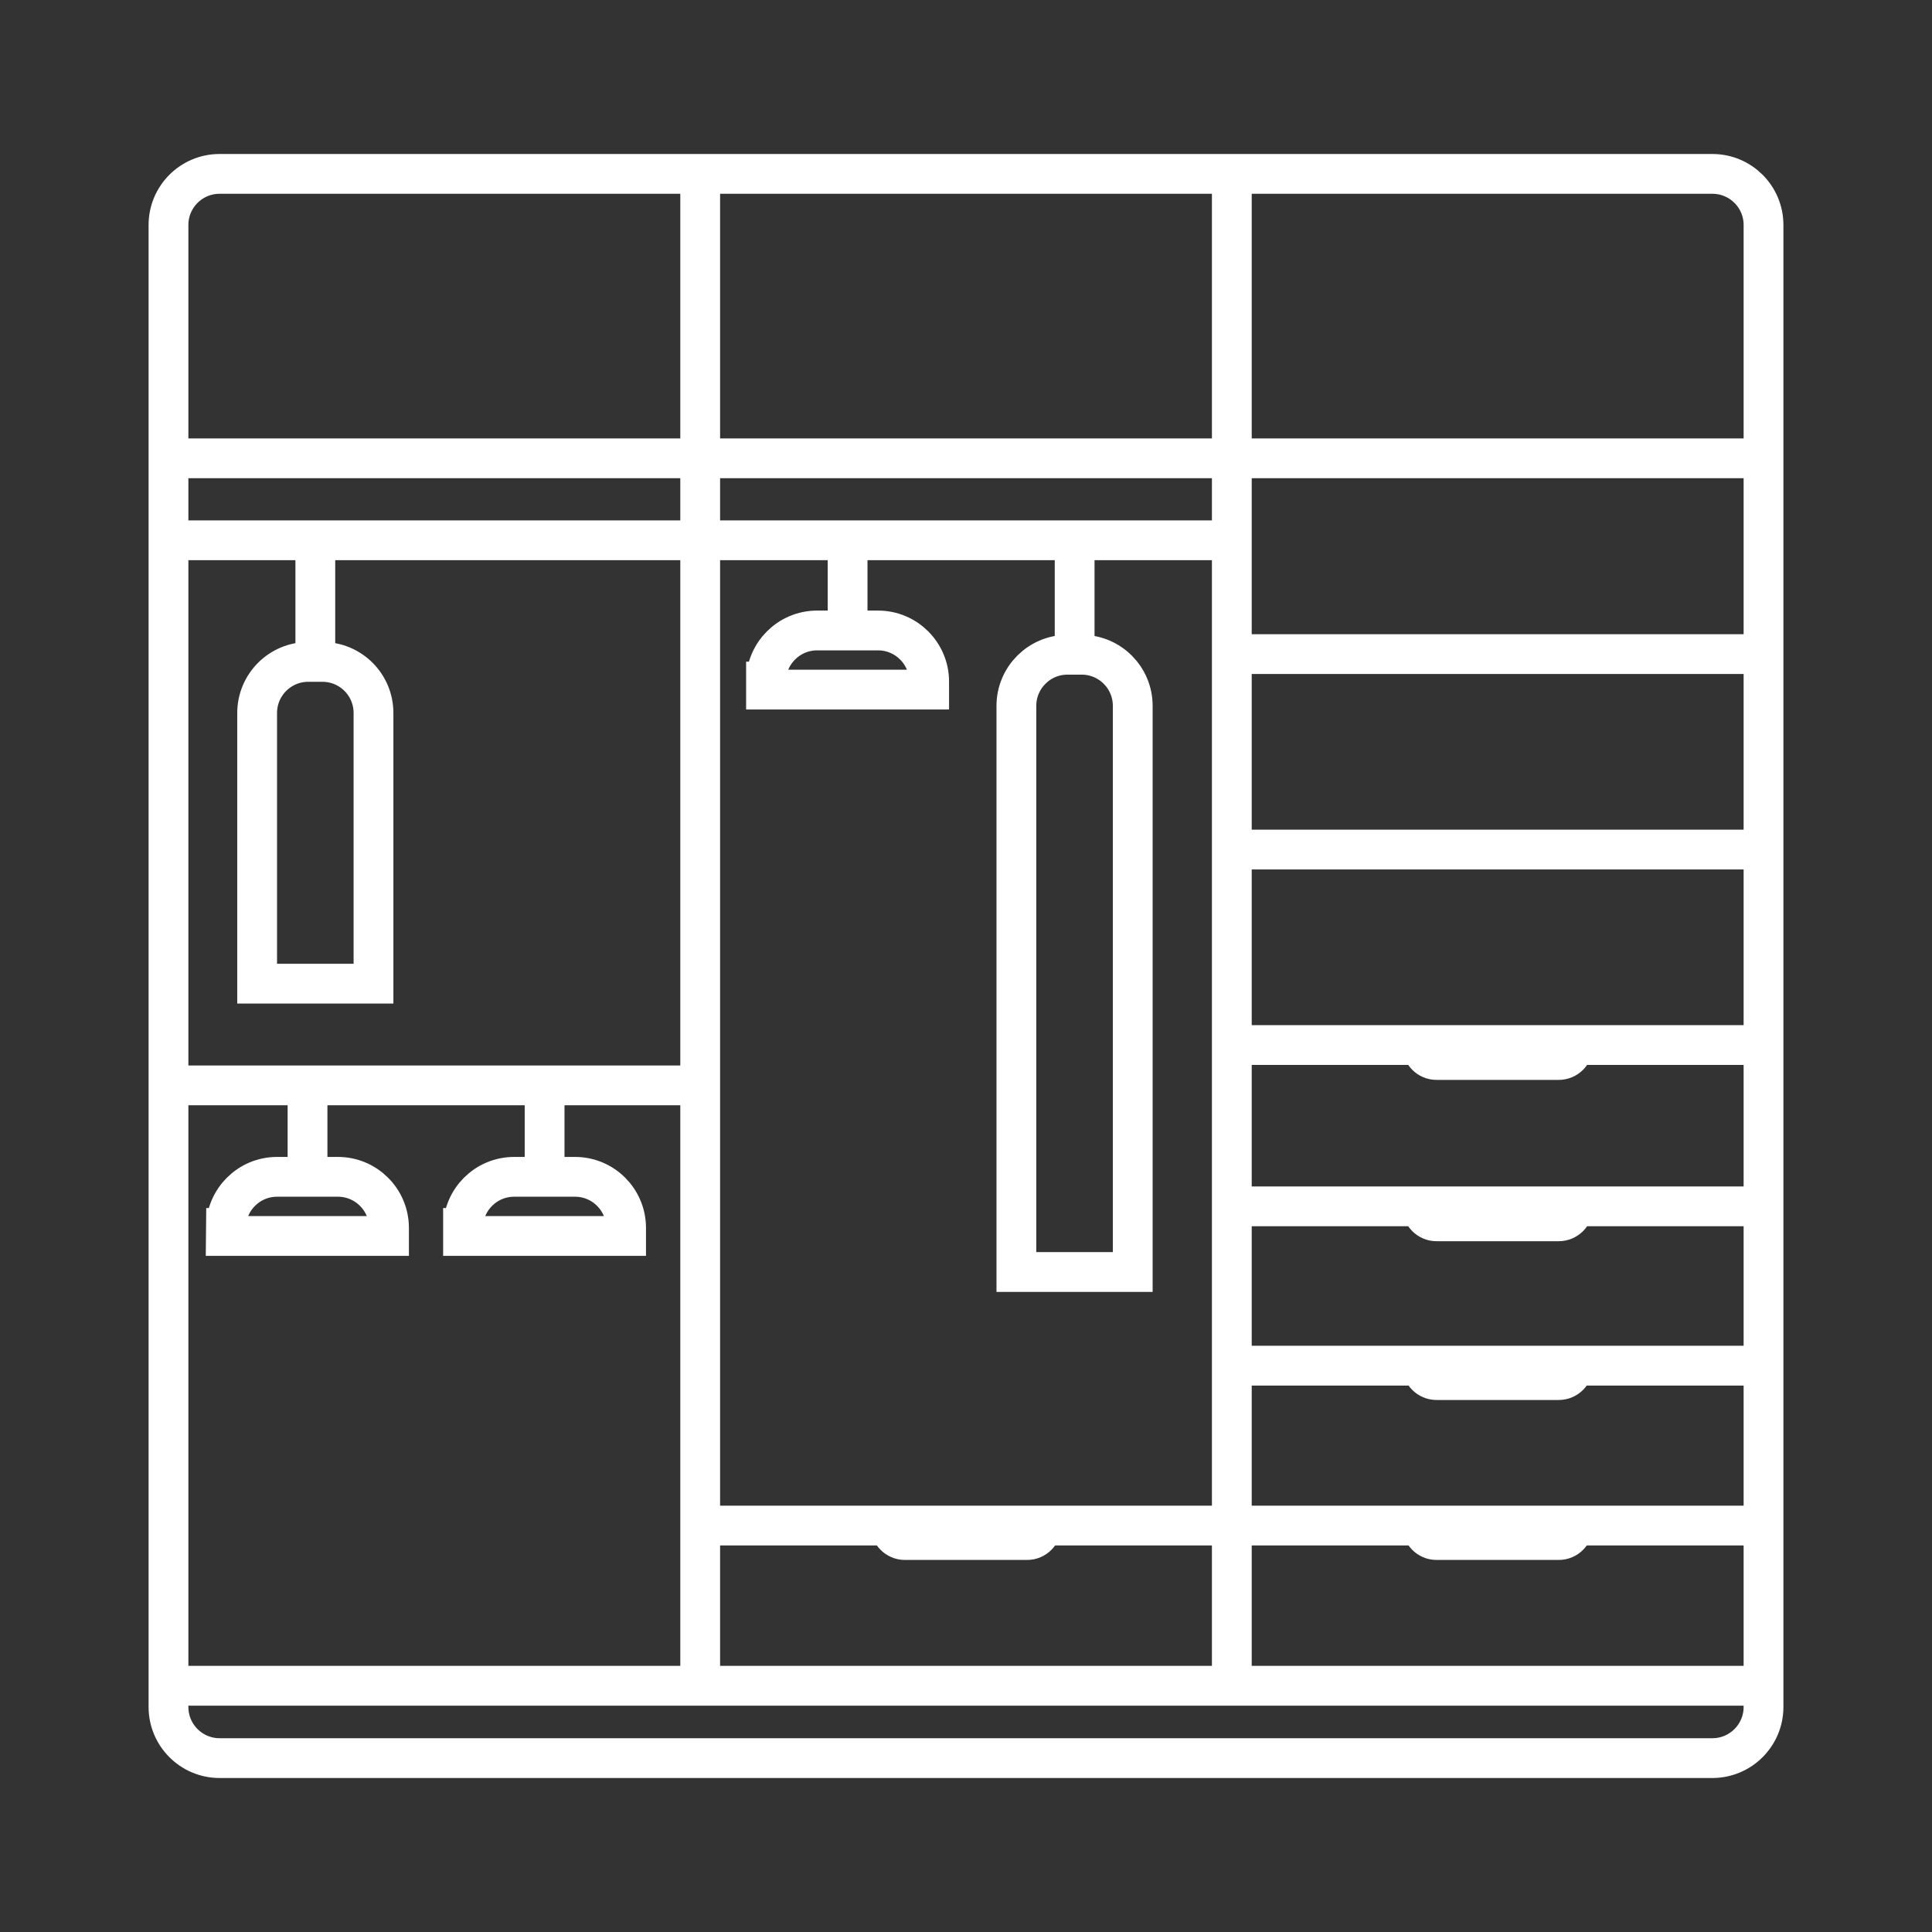 <?xml version="1.0" encoding="UTF-8"?>
<!DOCTYPE svg PUBLIC "-//W3C//DTD SVG 1.1//EN" "http://www.w3.org/Graphics/SVG/1.1/DTD/svg11.dtd">
<!-- Creator: it-genn.ru -->
<svg xmlns="http://www.w3.org/2000/svg" xml:space="preserve" width="500px" height="500px" version="1.1" style="shape-rendering:geometricPrecision; text-rendering:geometricPrecision; image-rendering:optimizeQuality; fill-rule:evenodd; clip-rule:evenodd"
viewBox="0 0 24.276 24.276"
 xmlns:xlink="http://www.w3.org/1999/xlink"
 xmlns:xodm="https://it-genn.ru">
 <rect x="0" y="0" width="24.276" height="24.276" fill="#333333" stroke="none"/>
 <defs>
  <style type="text/css">
   <![CDATA[
    .str0 {stroke:white;stroke-width:0.5;stroke-miterlimit:22.926}
    .fil1 {fill:none}
    .fil0 {fill:none;fill-rule:nonzero}
   ]]>
  </style>
 </defs>
 <g id="genn-art_x0020_1">
  <g id="_2477762205136">
   <path class="fil0 str0" d="M2.759 2.185l18.758 0c0.354,0 0.642,0.287 0.642,0.642l0 18.622c0,0.354 -0.288,0.642 -0.642,0.642l-18.758 0c-0.354,0 -0.642,-0.288 -0.642,-0.642l0 -18.622c0,-0.355 0.288,-0.642 0.642,-0.642zm19.4 8.49l-6.681 0m6.681 4.483l-6.681 0m6.681 4.011l-6.681 0m0 0l-6.68 0m13.361 -6.038l-6.681 0m6.681 4.029l-6.681 0m6.681 -11.401l-20.042 0m20.042 2.46l-6.681 0m0 -6.034l0 3.574m-2.707 3.11c0,-0.354 0.288,-0.642 0.642,-0.642l0.178 0c0.355,0 0.642,0.288 0.642,0.642l0 7.114 -1.462 0 0 -7.114zm0.732 -0.642l0 -1.438m1.975 0l-13.361 0m1.114 2.17c0,-0.355 0.288,-0.642 0.642,-0.642l0.178 0c0.355,0 0.642,0.287 0.642,0.642l0 3.401 -1.462 0 0 -3.401zm0.731 -0.642l0 -1.528m-1.123 8.64c0,-0.354 0.288,-0.642 0.642,-0.642l0.765 0c0.354,0 0.642,0.288 0.642,0.642l0 0.101 -2.05 0 0.001 -0.101zm1.025 -0.642l0 -1.149m1.954 1.791c0,-0.354 0.288,-0.642 0.642,-0.642l0.765 0c0.355,0 0.642,0.288 0.642,0.642l0 0.101 -2.049 0 0 -0.101zm1.025 -0.642l0 -1.149m2.782 -5.074c0,-0.354 0.288,-0.642 0.642,-0.642l0.766 0c0.354,0 0.642,0.288 0.642,0.642l0 0.101 -2.05 0 0 -0.101zm1.025 -0.642l0 -1.133m-1.852 6.849l-6.681 0m0 7.544l20.042 0m-13.361 0l0 -18.997m6.68 18.997l0 -18.997m2.391 10.946l0 0.006c0,0.1 0.081,0.182 0.181,0.182l1.536 0c0.1,0 0.182,-0.082 0.182,-0.182l0 -0.006m-1.899 2.027l0 0.006c0,0.1 0.081,0.182 0.181,0.182l1.536 0c0.1,0 0.182,-0.082 0.182,-0.182l0 -0.006m-1.899 1.995l0 0.007c0,0.099 0.081,0.181 0.181,0.181l1.536 0c0.1,0 0.182,-0.082 0.182,-0.181l0 -0.007m-1.899 2.01l0 0.006c0,0.1 0.081,0.182 0.181,0.182l1.536 0c0.1,0 0.182,-0.082 0.182,-0.182l0 -0.006m-8.58 0l0 0.006c0,0.1 0.082,0.182 0.182,0.182l1.536 0c0.1,0 0.181,-0.082 0.181,-0.182l0 -0.006"/>
   <rect class="fil1" width="24.276" height="24.276"/>
  </g>
 </g>
</svg>
